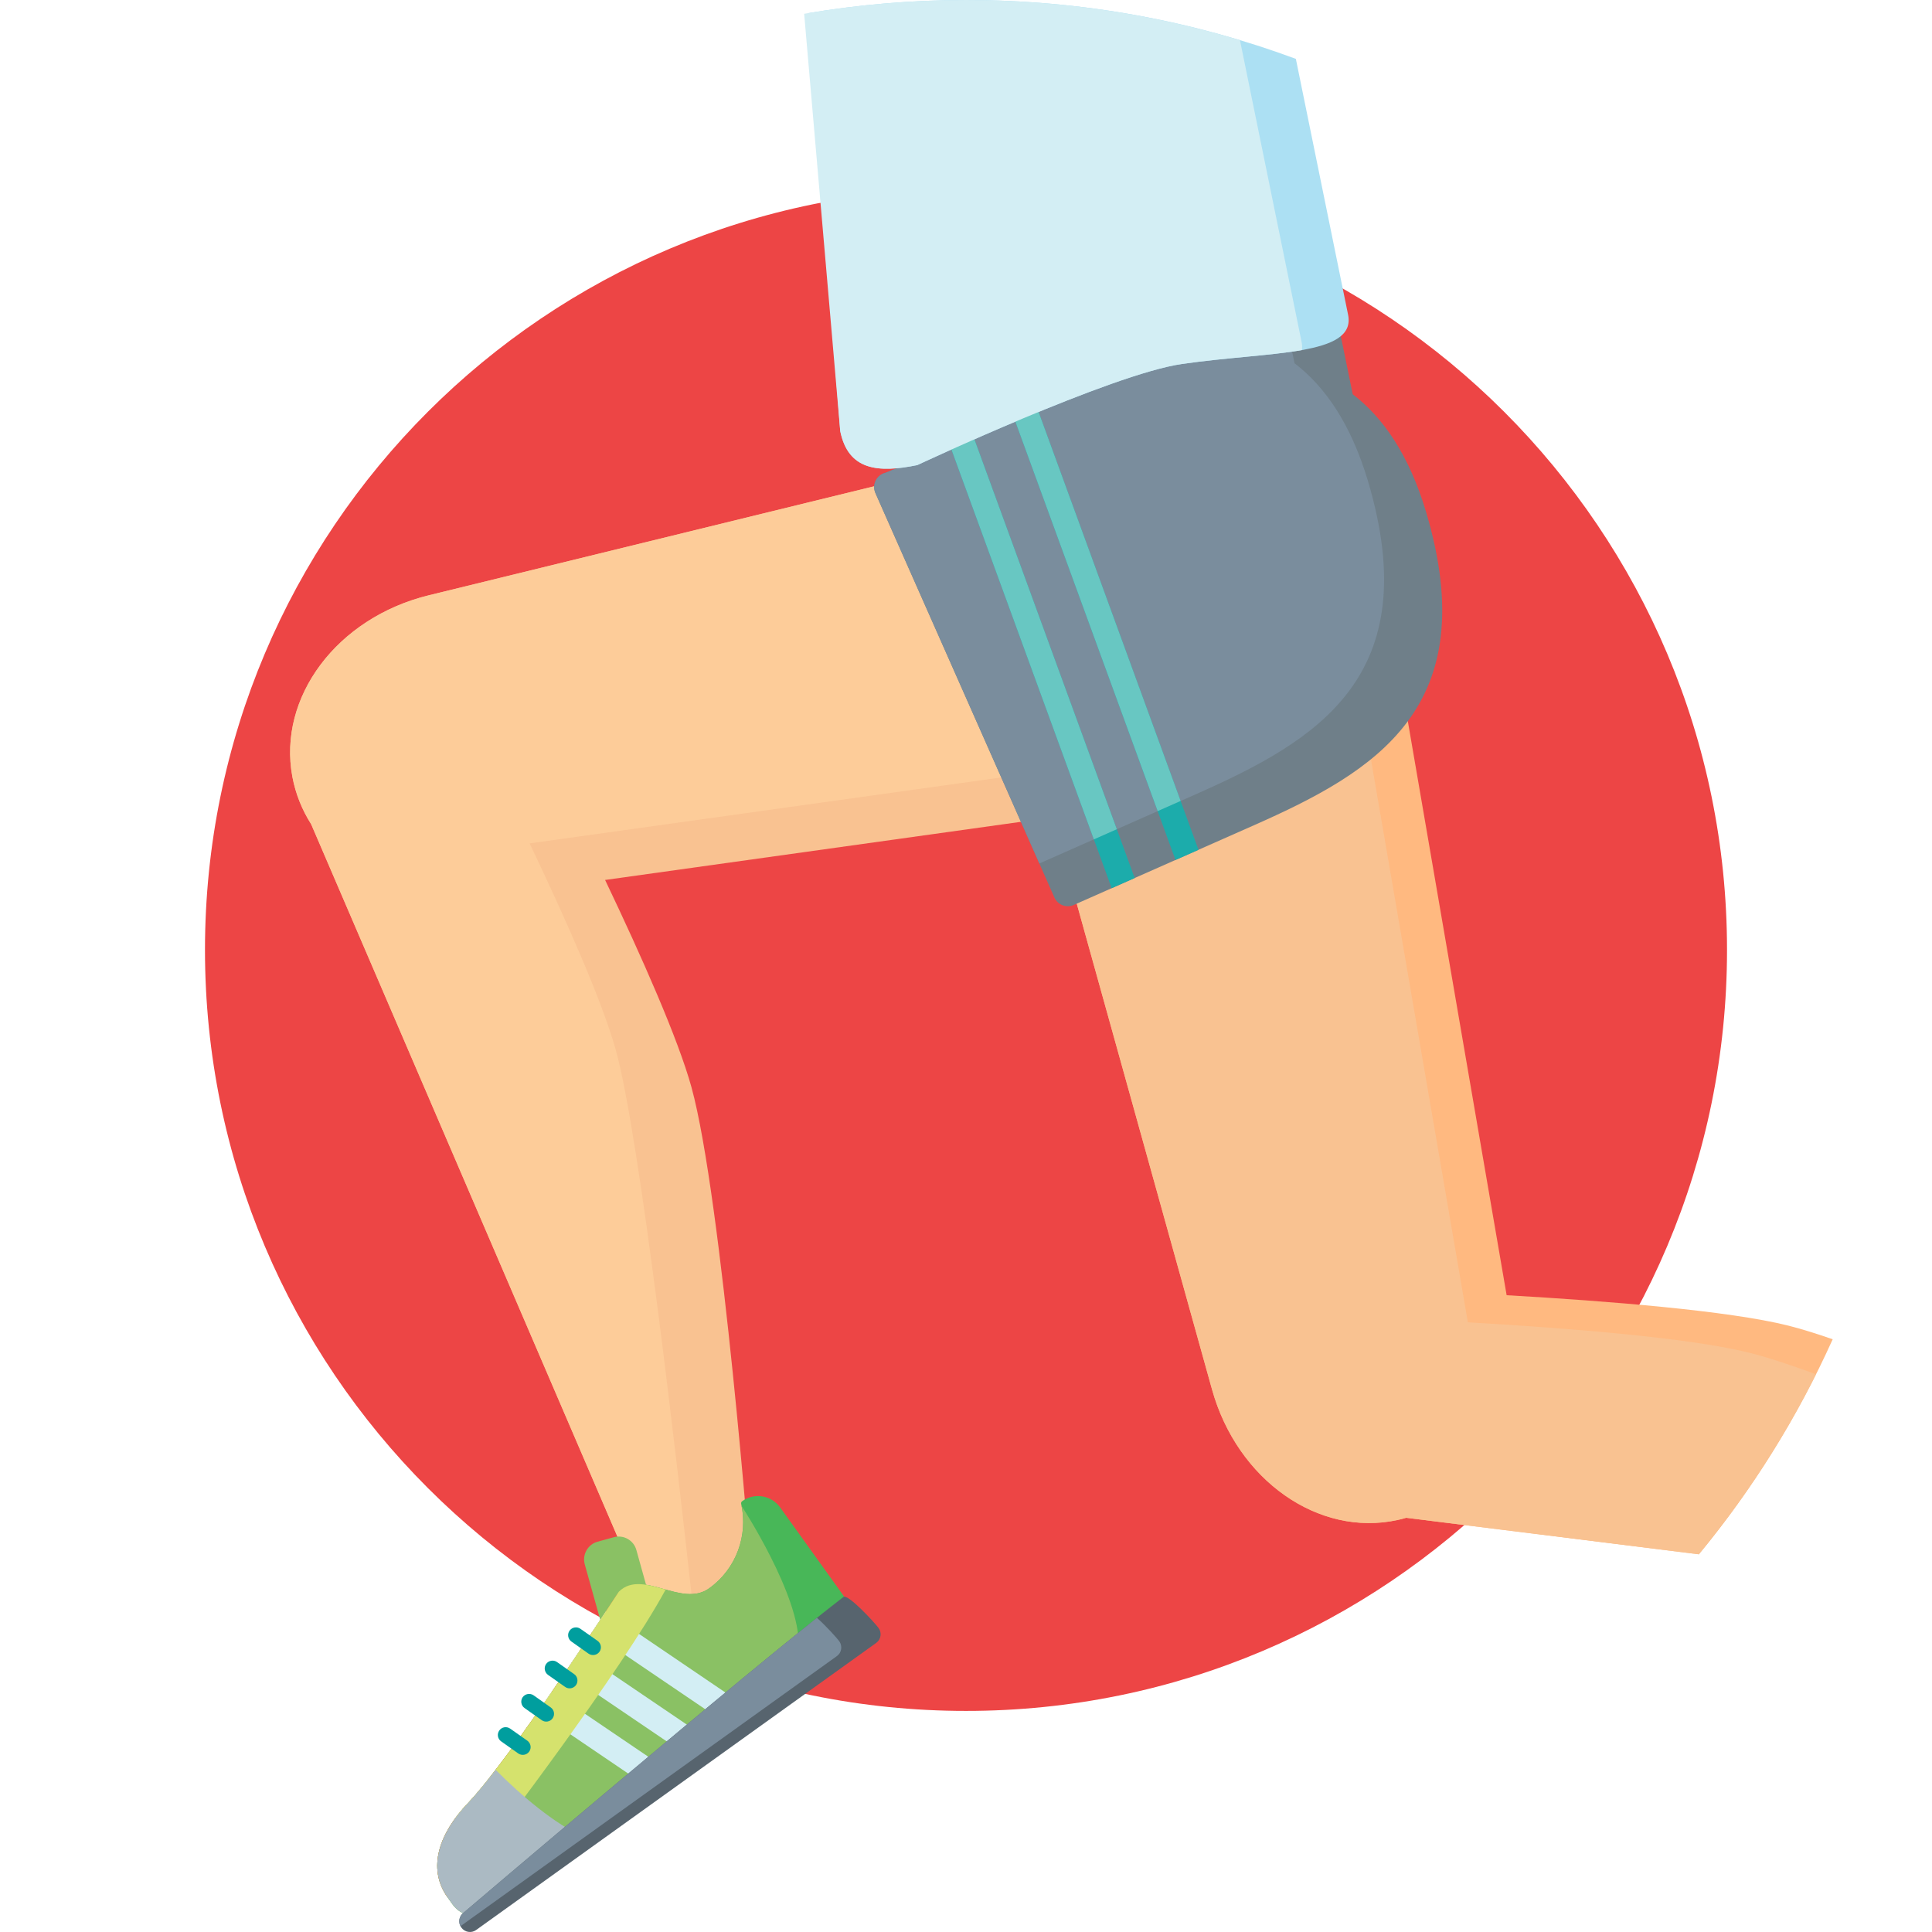 <svg width="30" height="30" viewBox="0 0 30 30" fill="none" xmlns="http://www.w3.org/2000/svg">
<path d="M15 26.567C21.527 26.567 26.817 21.277 26.817 14.75C26.817 8.223 21.527 2.933 15 2.933C8.473 2.933 3.183 8.223 3.183 14.75C3.183 21.277 8.473 26.567 15 26.567Z" fill="#ED4545"/>
<path d="M9.396 13.664L19.494 12.252L18.394 6.371L6.657 9.244C5.235 9.592 4.309 10.825 4.54 12.062C4.59 12.329 4.691 12.577 4.832 12.799L10.084 25.016L11.664 24.459C11.664 24.459 11.211 18.605 10.737 16.882C10.53 16.133 9.97 14.867 9.396 13.664Z" fill="#F9C291"/>
<path d="M10.741 24.785C10.506 22.645 9.934 17.657 9.565 16.315C9.358 15.565 8.798 14.299 8.224 13.096L18.322 11.684L17.375 6.621L6.657 9.244C5.235 9.592 4.309 10.825 4.54 12.062C4.59 12.329 4.691 12.577 4.832 12.799L10.084 25.016L10.741 24.785Z" fill="#FDCC99"/>
<path d="M28.458 20.796C28.193 20.704 27.959 20.632 27.768 20.584C26.838 20.351 24.962 20.202 23.395 20.112L21.422 8.65L15.579 9.934L18.82 21.575C19.213 22.985 20.475 23.872 21.704 23.602C21.748 23.593 21.792 23.581 21.835 23.568L26.38 24.135C27.213 23.126 27.914 22.004 28.458 20.796Z" fill="#FFB980"/>
<path d="M28.199 21.339C27.791 21.19 27.435 21.073 27.166 21.006C26.236 20.773 24.36 20.623 22.793 20.533L20.82 9.071L15.655 10.207L18.82 21.575C19.213 22.985 20.475 23.872 21.703 23.602C21.748 23.593 21.792 23.581 21.835 23.568L26.38 24.135C27.087 23.279 27.698 22.341 28.199 21.339Z" fill="#F9C291"/>
<path d="M11.525 23.31C11.511 23.32 11.505 23.337 11.509 23.353C11.618 23.835 11.438 24.358 11.011 24.664C10.584 24.971 9.975 24.354 9.609 24.716C9.598 24.728 7.96 27.27 7.265 28C6.827 28.46 6.623 29.006 6.952 29.465L7.03 29.573C7.166 29.763 7.43 29.806 7.62 29.67L13.21 25.658C13.4 25.522 13.443 25.258 13.307 25.069L12.114 23.407C11.978 23.218 11.714 23.174 11.525 23.31Z" fill="#48B758"/>
<path d="M9.976 25.467L9.723 25.538C9.572 25.58 9.415 25.491 9.373 25.34L9.08 24.291C9.038 24.14 9.127 23.982 9.277 23.94L9.531 23.87C9.681 23.828 9.839 23.916 9.881 24.067L10.174 25.117C10.216 25.267 10.127 25.425 9.976 25.467Z" fill="#8AC164"/>
<path d="M12.401 25.554C12.427 24.777 11.516 23.385 11.516 23.385C11.61 23.859 11.429 24.365 11.011 24.664C10.584 24.971 9.975 24.354 9.609 24.716C9.598 24.728 7.96 27.27 7.265 28C6.827 28.46 6.623 29.006 6.952 29.465L7.03 29.574C7.131 29.714 7.303 29.774 7.462 29.74L12.227 26.267C12.417 26.131 12.392 25.842 12.401 25.554Z" fill="#8AC164"/>
<path d="M9.609 24.716C9.598 24.728 7.96 27.27 7.265 28C6.827 28.46 6.623 29.006 6.952 29.465" fill="#F47D36"/>
<path d="M10.131 27.795L10.467 27.55L8.572 26.265C8.499 26.372 8.424 26.479 8.349 26.586L10.131 27.795Z" fill="#D3EEF4"/>
<path d="M10.774 27.326L11.11 27.081L8.993 25.646C8.924 25.75 8.85 25.858 8.775 25.97L10.774 27.326Z" fill="#D3EEF4"/>
<path d="M9.192 25.348L11.417 26.857L11.753 26.613L9.408 25.022C9.347 25.115 9.274 25.225 9.192 25.348Z" fill="#D3EEF4"/>
<path d="M7.077 28.223L7.628 28.594C7.628 28.594 9.646 25.959 10.336 24.683C10.068 24.608 9.804 24.523 9.609 24.716C9.598 24.728 7.96 27.27 7.265 28C7.196 28.073 7.133 28.147 7.077 28.223Z" fill="#D5E26D"/>
<path d="M7.462 29.74L9.096 28.549C8.59 28.304 8.096 27.884 7.697 27.482C7.533 27.694 7.385 27.874 7.265 28C6.827 28.461 6.623 29.006 6.952 29.465L7.03 29.574C7.131 29.714 7.302 29.774 7.462 29.74Z" fill="#ABBAC3"/>
<path d="M13.607 25.51L7.392 29.97C7.319 30.022 7.216 30.005 7.163 29.93C7.11 29.856 7.126 29.753 7.199 29.7C7.199 29.7 11.579 25.97 13.096 24.798C13.167 24.743 13.59 25.206 13.643 25.28C13.696 25.354 13.68 25.457 13.607 25.51Z" fill="#57646E"/>
<path d="M7.15 29.91L12.996 25.715C13.069 25.663 13.085 25.559 13.032 25.485C13 25.44 12.829 25.25 12.685 25.121C10.913 26.537 7.199 29.7 7.199 29.7C7.132 29.748 7.113 29.838 7.15 29.91Z" fill="#7A8D9D"/>
<path d="M8.218 27.198C8.179 27.253 8.103 27.266 8.048 27.228L7.782 27.04C7.727 27.002 7.714 26.925 7.753 26.871C7.791 26.816 7.867 26.803 7.922 26.842L8.188 27.029C8.243 27.068 8.256 27.144 8.218 27.198Z" fill="#009E9E"/>
<path d="M8.581 26.682C8.543 26.736 8.467 26.75 8.412 26.711L8.146 26.523C8.091 26.485 8.078 26.409 8.116 26.354C8.155 26.3 8.231 26.287 8.286 26.325L8.552 26.513C8.606 26.551 8.62 26.627 8.581 26.682Z" fill="#009E9E"/>
<path d="M8.945 26.165C8.906 26.22 8.83 26.233 8.776 26.195L8.509 26.007C8.455 25.968 8.442 25.892 8.48 25.838C8.519 25.783 8.595 25.77 8.649 25.808L8.916 25.996C8.97 26.034 8.983 26.11 8.945 26.165Z" fill="#009E9E"/>
<path d="M9.309 25.648C9.27 25.703 9.194 25.716 9.139 25.678L8.873 25.49C8.819 25.452 8.805 25.376 8.844 25.321C8.882 25.267 8.958 25.253 9.013 25.292L9.279 25.479C9.334 25.518 9.347 25.594 9.309 25.648Z" fill="#009E9E"/>
<path d="M22.145 7.953C21.878 7.056 21.473 6.481 21.005 6.122L20.774 4.994L14.068 6.363L14.229 7.148L13.75 7.341C13.611 7.374 13.536 7.526 13.594 7.657L16.372 13.935C16.423 14.051 16.559 14.104 16.674 14.052L19.468 12.816C21.353 11.982 23.048 10.99 22.145 7.953Z" fill="#6F7F89"/>
<path d="M20.101 5.64L20.002 5.151L14.068 6.363L14.229 7.148L13.75 7.341C13.611 7.374 13.536 7.526 13.594 7.657L16.139 13.408L18.565 12.335C20.45 11.5 22.145 10.508 21.242 7.471C20.975 6.575 20.57 5.999 20.101 5.64Z" fill="#7A8D9D"/>
<path d="M12.543 0.205L13.047 6.694C13.171 7.304 13.633 7.347 14.244 7.222C14.244 7.222 17.26 5.809 18.352 5.652C19.716 5.455 21.065 5.534 20.933 4.887L20.122 0.914C18.526 0.323 16.801 0 15 0C14.163 0 13.342 0.071 12.543 0.205Z" fill="#ACE0F3"/>
<path d="M18.253 13.354L18.61 13.196L15.973 5.974L15.586 6.053L18.253 13.354Z" fill="#1CACAB"/>
<path d="M17.619 13.634L14.966 6.371L14.6 6.505L17.262 13.792L17.619 13.634Z" fill="#1CACAB"/>
<path d="M17.342 12.876L14.966 6.371L14.6 6.505L16.985 13.034L17.342 12.876Z" fill="#68C7C2"/>
<path d="M17.976 12.595L18.333 12.437L15.973 5.974L15.936 5.981L15.586 6.053L17.976 12.595Z" fill="#68C7C2"/>
<path d="M12.487 0.214L13.047 6.693C13.171 7.304 13.633 7.347 14.244 7.222C14.244 7.222 17.26 5.809 18.352 5.652C19.04 5.552 19.724 5.523 20.216 5.436C20.221 5.397 20.22 5.355 20.211 5.309L19.254 0.624C17.907 0.219 16.479 0 15 0C14.143 0 13.304 0.074 12.487 0.214Z" fill="#D3EEF4"/>
</svg>
